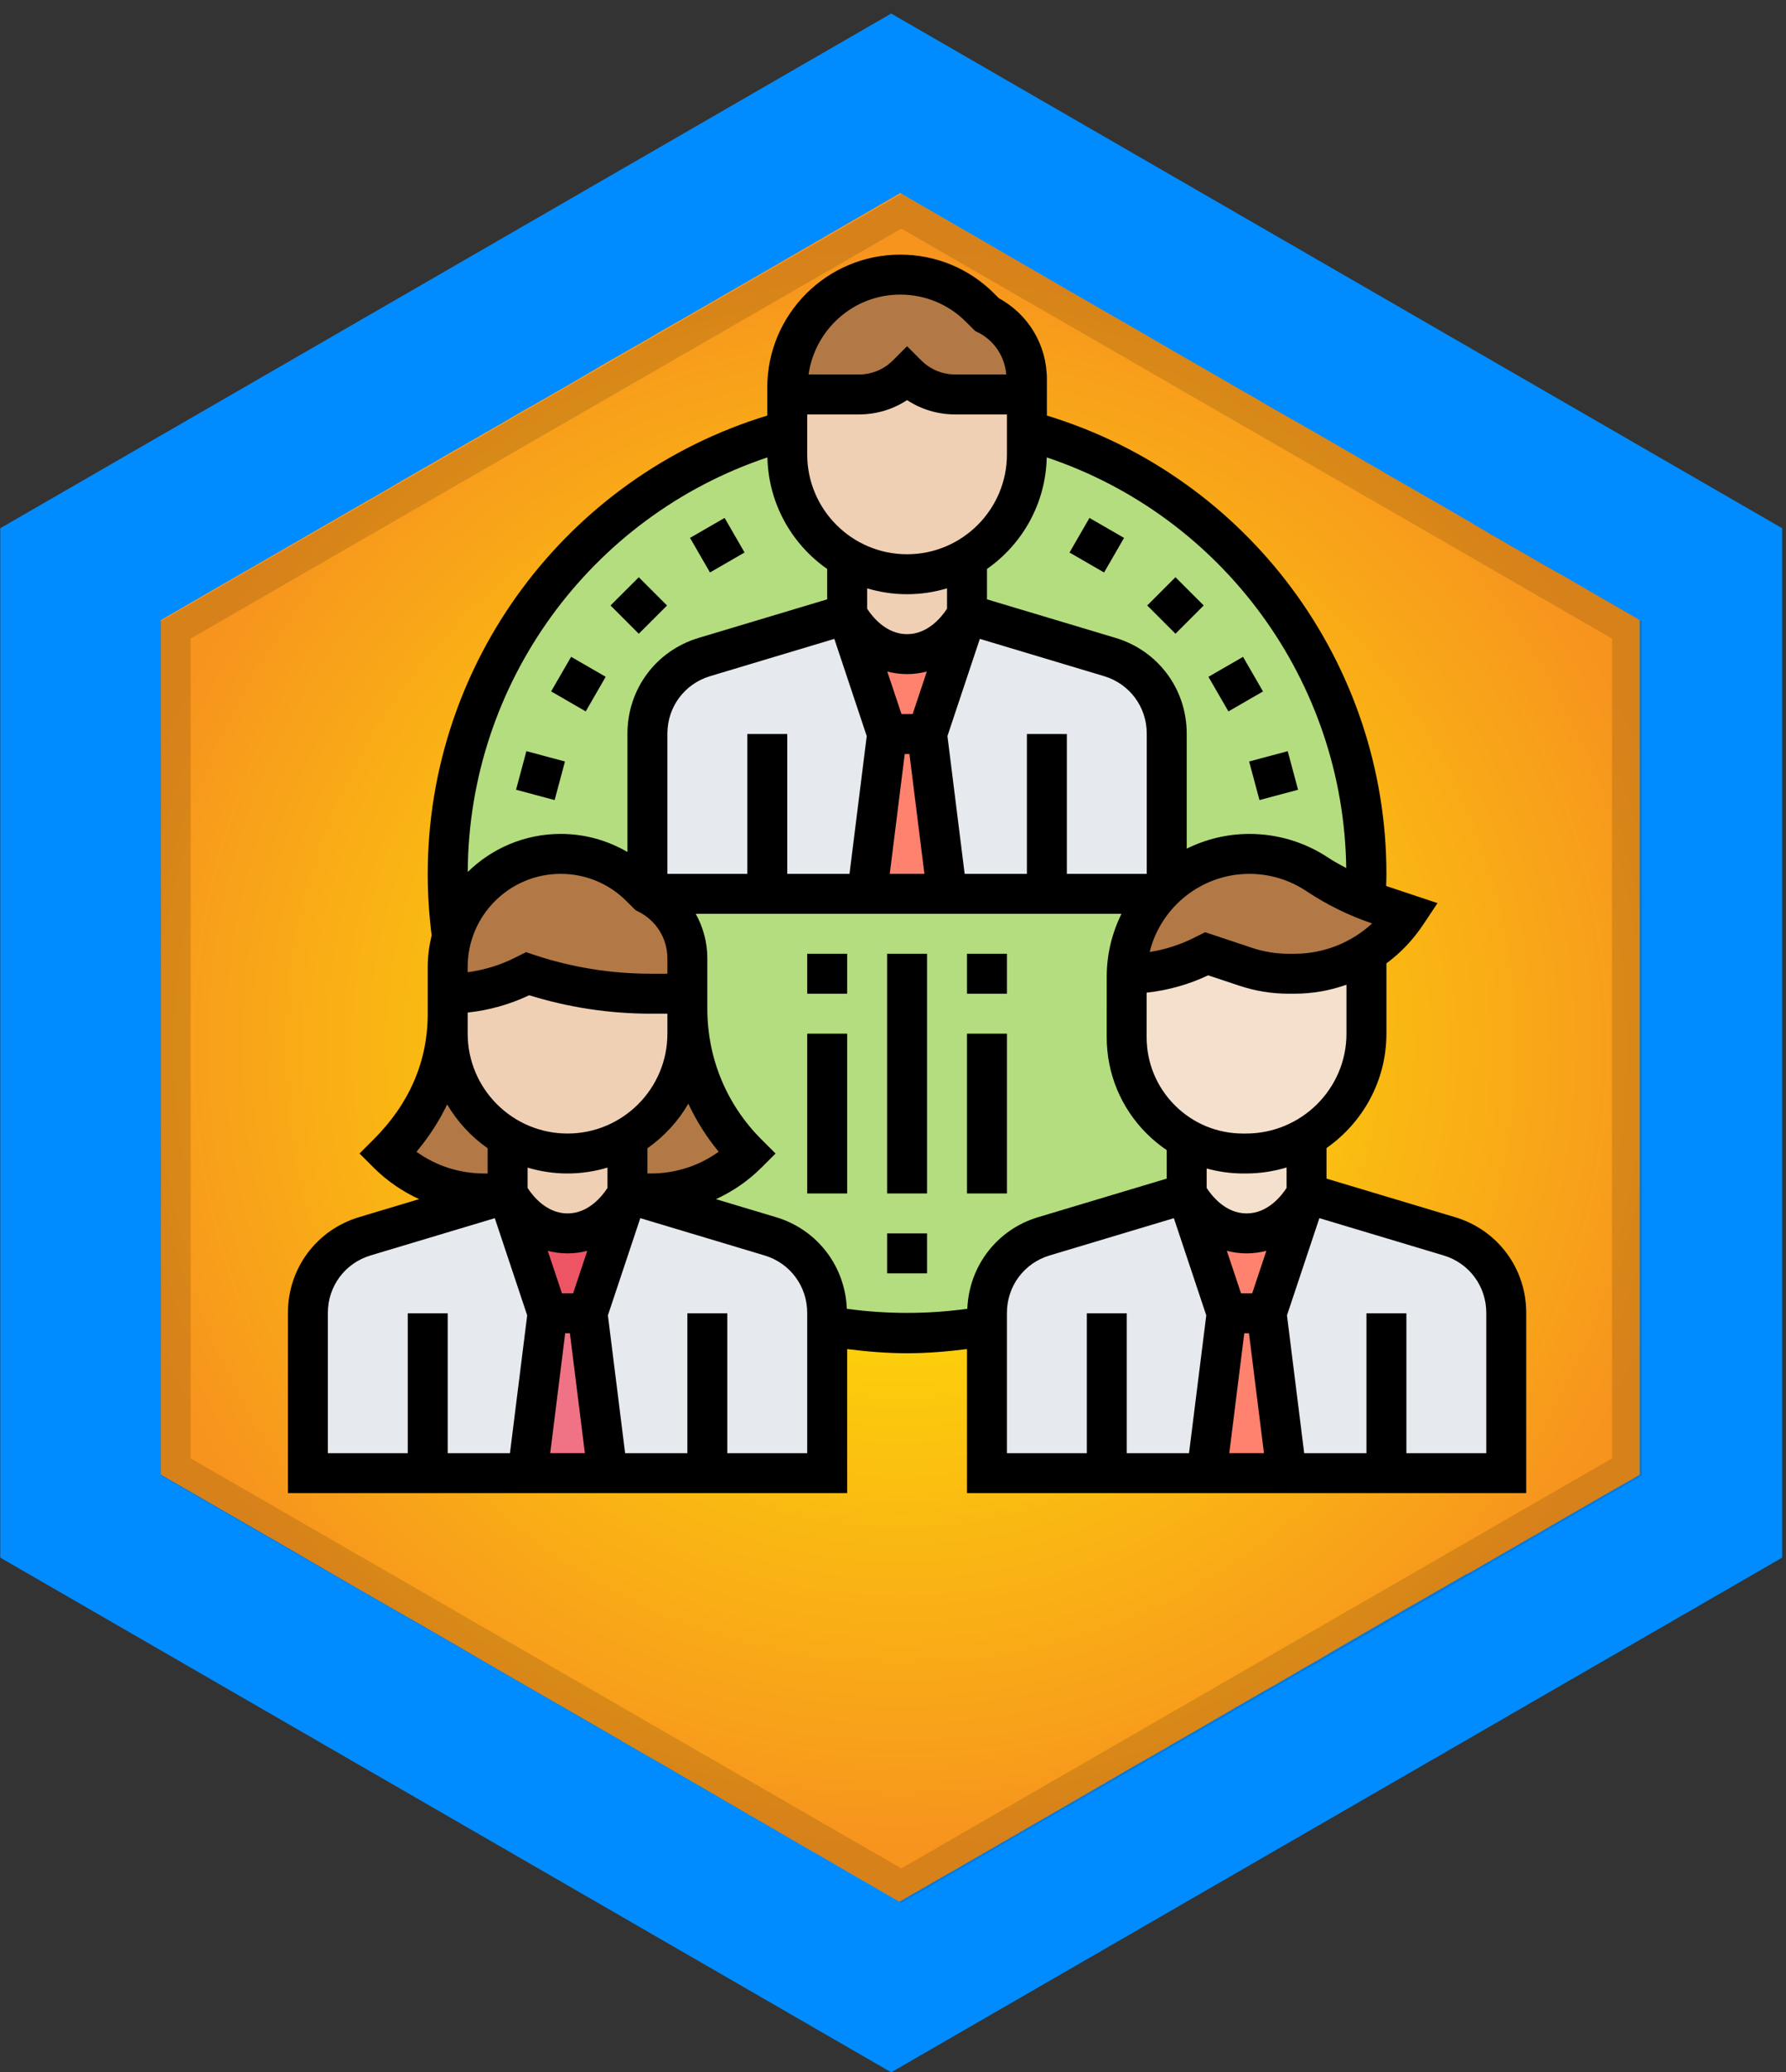<svg enable-background="new 0 0 110.979 128.417" height="847.4" viewBox="0 0 730.4 847.4" width="730.4" xmlns="http://www.w3.org/2000/svg" xmlns:xlink="http://www.w3.org/1999/xlink"><rect x="0" y="0" width="730.4" height="847.4" fill="#333333" stroke="none"/><radialGradient id="a" cx="56.098" cy="64.632" gradientTransform="matrix(6.574 0 0 6.577 -.58 3.226)" gradientUnits="userSpaceOnUse" r="49.688"><stop offset="0" stop-color="#fff200"/><stop offset="1" stop-color="#f7941e"/></radialGradient><path d="m110.954 32.351v64l-55.426 32-55.424-32v-64l55.424-32z" fill="#008cff" transform="matrix(6.574 0 0 6.577 -.58 3.226)"/><path d="m670.587 253.543v349.479l-.066.066-.131.066-2.695 1.578-2.432 1.381-4.076 2.302-27.281 15.718-.066.066-.855.526-.394.197-3.616 2.104-5.259 2.959-.657.395-3.155 1.841-7.428 4.275-5.588 3.223-4.865 2.828-1.578.855-.855.329-.723.46-6.574 3.749-.197.132-13.148 7.563-3.353 1.907-.92.526-.197.132-.92.526-.066.066-6.837 3.88-.263.197-.46.263-7.626 4.406-2.958 1.71-.131.132h-.066l-2.761 1.578-7.363 4.275-5.719 3.42-7.757 4.406-.526.329-.789.46-.263.197-.263.132-.131.066-.657.395-1.906 1.118-.197.066-1.052.592v.066l-2.63 1.513-1.775 1.052-.723.395-1.183.592-.131.132-.263.132-4.536 2.565-.394.263-1.578.921-.131.066-1.906 1.118-.986.526-1.446.855-1.578.921h-.066l-2.761 1.644-1.906 1.118-.197.132-1.972 1.118-8.94 5.195-3.287 1.907-1.643.921-4.602 2.631-.197.132h-.066l-2.038 1.184-.329.197-1.578.986-5.522 3.157-4.141 2.368-.394.197-3.287 1.907c-.066.066-.066.066-.066 0l-3.484 2.039-1.906 1.118-4.996 2.894-.329.197-.329.197-.197.066c0 .066-.066.066-.066.066l-.131.132-1.643.921-6.574 3.814-1.118.658-.263.132-2.498 1.447-9.335 5.393-2.367 1.381-.592.329-1.578.921-5.259 3.025-1.709.986-1.841 1.052-.066.066-1.315.789-1.512.855-2.301 1.315-5.456 3.157-.066.066-.592.329-8.677 4.998-.131.066-5.193 3.025-4.01 2.302h-.066l-9.269 5.327-.131.132-1.249.658-.394.263-3.681 2.104h-.066l-.855.526-1.249.723-1.775 1.052h-.066l-1.315.789-.394-.197-7.494-4.341-.131-.066-1.315-.789-5.588-3.223-.197-.066-2.169-1.25-.066-.066-9.203-5.327-.066-.066-.131-.066-9.006-5.195-.197-.132h-.066l-5.456-3.157-.394-.263-2.235-1.25-1.183-.723-.131-.066-4.339-2.499-.263-.197-.592-.329-.657-.395-.855-.46-1.775-1.052-.789-.46h-.066l-4.733-2.762-1.578-.855-2.564-1.513-.329-.197-.197-.132-9.203-5.327h-.066l-.723-.46-2.432-1.447h-.066l-1.775-1.052-4.076-2.368-.197-.066-.394-.263-.263-.132-8.48-4.932-2.564-1.513-4.47-2.565-3.813-2.17-.723-.395-6.574-3.814-11.307-6.577c-.066-.066-.131-.132-.197-.132l-8.677-4.998-25.769-14.863-1.052-.592-3.747-2.17-3.09-1.776-2.892-1.71-1.972-1.118-2.498-1.447-6.508-3.814-.263-.132-18.012-10.457-.657-.395-1.183-.658-4.404-2.499-5.39-3.091-.592-.329-3.287-1.907-.066-.066-.526-.329h-.066l-.789-.46h-.066l-2.038-1.184-4.799-2.762c-.066-.066-.066-.066-.131-.066l-12.227-7.103-6.705-3.88-13.871-8.089-.592-.329-1.315-.789s-.066 0-.131-.066l-1.841-1.052-3.484-1.973-5.39-3.157-.394-.263h-.066s0 0-.066 0l-3.221-1.907-4.602-2.631-4.47-2.565-8.02-4.669-.657-.395h-.066l-2.169-1.25-2.695-1.578h-.066l-2.827-1.644-6.508-3.749-.526-.263-.197-.132v-349.479l5.128-2.959 10.452-6.05 2.367-1.381 22.219-12.824 6.968-4.012 37.996-21.966h.066l5.982-3.42 6.902-4.077 11.964-6.905h.066l5.719-3.354 23.863-13.679 4.207-2.499 6.179-3.551 1.118-.592 10.912-6.248 5.128-2.959 2.498-1.447 2.892-1.71 4.404-2.565 2.827-1.71 3.418-1.973 3.287-1.841 3.879-2.236 7.823-4.472 4.536-2.696 4.93-2.828 4.273-2.433h.066l.329-.197 2.827-1.644 34.775-20.059.723-.395.526-.329 1.775-1.052 36.287-20.979 3.616-2.104 9.466-5.459 3.353 1.973 7.165 4.143 18.801 10.851 20.313 11.772 17.092 9.865 1.446.855 30.831 17.757 6.442 3.749 33.723 19.467 5.982 3.42 6.837 4.012 15.12 8.615 5.719 3.288 4.536 2.631 5.456 3.157 3.221 1.841 3.813 2.236 1.972 1.118 5.259 3.025.592.395 11.898 6.84 14.199 8.155 7.363 4.275 3.287 1.907.263.197v.066l1.709.921 4.339 2.565 9.598 5.524 12.753 7.366 5.128 2.894 2.892 1.644 3.221 1.841 9.532 5.524 1.118.658 5.588 3.223z" fill="url(#a)" stroke-width="6.575"/><path d="m56.158 11.572-46.07 26.56v53.12l1.67.96.63.37h.01l14.8 8.53 4.01 2.31 1.04.6 2.18 1.26.49.28.44.26.36.21 3.13 1.8 3.31 1.91 1.29.74v.01l12.71 7.32 46.07-26.56v-53.12zm44.21 78.61-44.21 25.49-12.51-7.21-17.89-10.32-13.81-7.96v-50.97l44.21-25.49 44.21 25.49z" opacity=".13" transform="matrix(6.574 0 0 6.577 -.58 3.226)"/><g transform="matrix(1.021 0 0 1.021 117.748 104.123)"><path d="m432 248c0 101.621-82.379 184-184 184s-184-82.379-184-184 82.379-184 184-184 184 82.379 184 184zm0 0" fill="#b4dd7f"/><path d="m360.078 376.16c-.078-.082-.078-.16-.078-.16l-57.199 17.121c-13.52 4.078-22.801 16.559-22.801 30.719v64.16h208v-64.16c0-14.16-9.281-26.641-22.801-30.719l-57.199-17.121s0 .078-.078.16zm0 0" fill="#e6e9ed"/><path d="m392 424 8 64h-32l8-64zm0 0" fill="#ff826e"/><path d="m407.922 376.16-15.922 47.84h-16l-15.922-47.84c.961 1.762 8.883 15.84 23.922 15.84s22.961-14.078 23.922-15.84zm0 0" fill="#ff826e"/><path d="m88.078 376.16c-.078-.082-.078-.16-.078-.16l-57.199 17.121c-13.52 4.078-22.801 16.559-22.801 30.719v64.16h208v-64.16c0-14.16-9.281-26.641-22.801-30.719l-57.199-17.121s0 .078-.078.16zm0 0" fill="#e6e9ed"/><path d="m120 424 8 64h-32l8-64zm0 0" fill="#ef7385"/><path d="m135.922 376.16-15.922 47.84h-16l-15.922-47.84c.961 1.762 8.883 15.84 23.922 15.84 15.039 0 22.961-14.078 23.922-15.84zm0 0" fill="#ed5565"/><path d="m383.762 360c8.879 0 17.117-2.32 24.238-6.48v22.48s0 .078-.078.16c-.961 1.762-8.883 15.84-23.922 15.84s-22.961-14.078-23.922-15.84c-.078-.082-.078-.16-.078-.16v-21.762c6.719 3.684 14.398 5.762 22.559 5.762zm0 0" fill="#f5e0cd"/><path d="m360 354.238c-14.32-8-24.078-23.277-24.078-40.879l.078-24.238c0-.402 0-.723.078-1.121 10.562 0 20.801-2.48 30.242-7.121l1.68-.879 15.68 5.199c5.52 1.84 11.281 2.801 17.039 2.801h2.402c10.32 0 20.16-2.961 28.641-8.32l.238.32v32c0 17.68-9.602 33.199-24 41.52-7.121 4.16-15.359 6.48-24.238 6.48h-1.203c-8.16 0-15.84-2.078-22.559-5.762zm0 0" fill="#f5e0cd"/><g fill="#b27946"><path d="m437.281 260.398 10.719 3.602c-4.238 6.48-9.84 11.762-16.238 15.68-8.48 5.359-18.32 8.32-28.641 8.32h-2.402c-5.758 0-11.52-.961-17.039-2.801l-15.68-5.199-1.68.879c-9.441 4.641-19.68 7.121-30.242 7.121.242-12.398 5.043-23.52 12.883-32h3.039v-3.039c8.719-8.082 20.32-12.961 33.121-12.961 9.68 0 19.199 2.879 27.277 8.238 5.762 3.84 11.922 7.121 18.32 9.762 2.16.879 4.32 1.68 6.562 2.398zm0 0"/><path d="m200 53.281c0-25.043 20.238-45.281 45.281-45.281 12 0 23.52 4.801 32 13.281l2.719 2.719c9.84 4.879 16 14.961 16 25.922v6.078h-28.719c-7.203 0-14.16-2.879-19.281-8-5.121 5.121-12.078 8-19.281 8h-28.719zm0 0"/><path d="m166.238 333.441c4.082 9.84 10.082 18.879 17.762 26.559-10.238 10.238-24.16 16-38.641 16h-9.359v-22.48c14.32-8.238 24-23.758 24-41.52v-9.922c0 10.883 2.16 21.441 6.238 31.363zm0 0"/><path d="m144 256c9.84 4.879 16 14.961 16 25.922v14.078h-14.719c-16.723 0-33.359-2.719-49.281-8l-1.68.879c-9.441 4.641-19.762 7.121-30.32 7.121v-10.719c0-4.562.719-9.043 1.922-13.203 2.238-7.199 6.156-13.68 11.359-18.797 8.16-8.242 19.52-13.281 32-13.281 12 0 23.52 4.801 32 13.281zm0 0"/><path d="m88 353.52v22.48h-9.359c-14.48 0-28.402-5.762-38.641-16 15.359-15.359 24-34.238 24-56v8c0 13.281 5.359 25.281 14.078 33.922 2.961 2.957 6.242 5.52 9.922 7.598zm0 0"/></g><path d="m136 353.52v22.48s0 .078-.078.16c-.961 1.762-8.883 15.84-23.922 15.84-15.039 0-22.961-14.078-23.922-15.84-.078-.082-.078-.16-.078-.16v-22.48c7.039 4.16 15.199 6.48 24 6.48s16.961-2.32 24-6.48zm0 0" fill="#f0d0b4"/><path d="m136 353.52c-7.039 4.16-15.199 6.48-24 6.48s-16.961-2.32-24-6.48c-3.68-2.078-6.961-4.641-9.922-7.598-8.719-8.641-14.078-20.641-14.078-33.922v-16c10.559 0 20.879-2.48 30.32-7.121l1.68-.879c15.922 5.281 32.559 8 49.281 8h14.719v16c0 17.762-9.68 33.281-24 41.52zm0 0" fill="#f0d0b4"/><path d="m224.078 144.16c-.078-.082-.078-.16-.078-.16l-57.199 17.121c-13.52 4.078-22.801 16.559-22.801 30.719v64.16h204.961c.398-.559.879-1.039 1.438-1.602.562-.559 1.043-1.039 1.602-1.438v-61.121c0-14.16-9.281-26.641-22.801-30.719l-57.199-17.121s0 .078-.078.16zm0 0" fill="#e6e9ed"/><path d="m256 192 8 64h-32l8-64zm0 0" fill="#ff826e"/><path d="m271.922 144.16-15.922 47.84h-16l-15.922-47.84c.961 1.762 8.883 15.84 23.922 15.84s22.961-14.078 23.922-15.84zm0 0" fill="#ff826e"/><path d="m224 121.52 24 6.48c8.801 0 16.961-2.32 24-6.48v22.48s0 .078-.078.16c-.961 1.762-8.883 15.84-23.922 15.84s-22.961-14.078-23.922-15.84c-.078-.082-.078-.16-.078-.16zm0 0" fill="#f0d0b4"/><path d="m296 70.32v9.68c0 17.762-9.68 33.281-24 41.52-7.039 4.16-15.199 6.48-24 6.48l-24-6.48c-3.68-2.078-6.961-4.641-9.922-7.598-8.719-8.641-14.078-20.641-14.078-33.922v-24h28.719c7.203 0 14.16-2.879 19.281-8 5.121 5.121 12.078 8 19.281 8h28.719zm0 0" fill="#f0d0b4"/><path d="m467.496 385.496-51.496-15.449v-12.23c14.488-10.145 24-26.879 24-45.816v-28.145c5.656-4.191 10.633-9.383 14.656-15.422l5.809-8.715-20.57-6.855c.043-1.617.105-3.23.105-4.863 0-84.551-55.656-159.062-136-183.543v-14.57c0-13.621-7.328-25.91-19.207-32.414l-1.883-1.871c-10.055-10.066-23.422-15.602-37.652-15.602-29.371 0-53.258 23.887-53.258 53.258v11.199c-80.344 24.48-136 98.992-136 183.543 0 8.238.535 16.52 1.574 24.625-.988 4.055-1.574 8.27-1.574 12.633v18.742c0 19.031-7.289 35.977-21.656 50.344l-5.664 5.656 5.664 5.656c5.352 5.352 11.535 9.551 18.215 12.617l-24.055 7.215c-17.047 5.121-28.504 20.52-28.504 38.328v72.184h224v-57.672c7.953.992 15.969 1.672 24 1.672s16.047-.68 24-1.672v57.672h224v-72.184c0-17.809-11.457-33.207-28.504-38.32zm-84.434 46.504h1.883l6 48h-13.883zm3.168-16h-4.469l-5.684-17.031c2.457.641 5.074 1.031 7.922 1.031s5.465-.391 7.91-1.031zm13.77-42.199c-1.984 3.062-7.496 10.199-16 10.199s-14.016-7.145-16-10.199v-7.801c4.688 1.289 9.566 2 14.559 2h1.211c5.637 0 11.086-.855 16.23-2.398zm24-61.801c0 22.055-18.047 40-40.23 40h-1.211c-10.32 0-20.016-4.016-27.312-11.312-7.285-7.297-11.301-17-11.293-27.32l.008-17.793c8.512-.91 16.887-3.262 24.633-6.941l12.582 4.191c6.336 2.105 12.922 3.176 19.566 3.176h2.41c7.215 0 14.246-1.246 20.84-3.602v19.602zm-128-120v56h-24.938l-6.895-55.191 12.977-38.922 49.758 14.93c10.227 3.07 17.098 12.32 17.098 23v56.184h-32v-56zm-112 0v56h-32v-56.184c0-10.68 6.871-19.922 17.105-22.992l49.758-14.93 12.977 38.922-6.902 55.184h-24.938v-56zm-112 112v-.449c8.52-.91 16.895-3.254 24.641-6.934 15.766 4.895 32.121 7.383 48.656 7.383h6.703v8c0 22.055-17.945 40-40 40-22.055 0-40-17.945-40-40zm37.258-56c9.957 0 19.309 3.871 26.344 10.922l3.664 3.652 1.16.578c7.133 3.574 11.574 10.75 11.574 18.734v6.113h-6.703c-15.922 0-31.656-2.551-46.77-7.586l-3.145-1.055-4.648 2.328c-5.871 2.938-12.238 4.832-18.734 5.711v-2.141c0-20.547 16.711-37.258 37.258-37.258zm2.742 120c5.559 0 10.93-.84 16-2.359v8.152c-1.984 3.07-7.496 10.207-16 10.207s-14.016-7.145-16-10.199v-8.152c5.07 1.512 10.441 2.352 16 2.352zm-.938 64h1.883l6 48h-13.883zm3.168-16h-4.469l-5.684-17.031c2.449.641 5.074 1.031 7.922 1.031s5.473-.391 7.91-1.031zm29.77-48v-10.113c6.68-4.672 12.273-10.766 16.391-17.832 3.195 6.848 7.258 13.305 12.152 19.227-7.879 5.664-17.285 8.719-27.176 8.719zm64-304h20.688c6.969 0 13.625-2 19.312-5.734 5.688 3.734 12.344 5.734 19.312 5.734h20.688v16c0 22.055-17.945 40-40 40s-40-17.945-40-40zm42.23 120h-4.469l-5.684-17.031c2.457.641 5.074 1.031 7.922 1.031s5.465-.391 7.91-1.031zm-2.23-48c5.559 0 10.93-.84 16-2.359v8.152c-1.984 3.07-7.496 10.207-16 10.207s-14.016-7.145-16-10.199v-8.152c5.07 1.512 10.441 2.352 16 2.352zm-.938 64h1.883l6 48h-13.883zm156.098 80h-2.406c-4.938 0-9.816-.793-14.516-2.352l-18.848-6.289-4.648 2.328c-5.52 2.762-11.477 4.648-17.574 5.602 4.434-17.945 20.664-31.289 39.953-31.289 8.152 0 16.039 2.391 22.824 6.91 8.16 5.441 17.016 9.801 26.328 12.938-8.379 7.738-19.434 12.152-31.113 12.152zm20.742-34.328c-2.383-1.312-4.812-2.551-7.078-4.07-9.426-6.281-20.383-9.602-31.695-9.602-9.016 0-17.527 2.16-25.121 5.895v-46.086c0-17.809-11.457-33.199-28.504-38.32l-51.504-15.441v-12.16c14.176-9.918 23.543-26.207 23.938-44.688 70.43 23.594 118.965 89.543 119.965 164.473zm-178.645-229.672c9.957 0 19.309 3.871 26.344 10.922l3.664 3.652 1.16.578c6.559 3.281 10.664 9.648 11.309 16.84h-20.422c-5.16 0-10.008-2.008-13.656-5.656l-5.656-5.656-5.664 5.664c-3.641 3.648-8.488 5.656-13.648 5.656h-20.152c2.578-18.039 17.977-32 36.723-32zm-53.195 65.207c.395 18.48 9.762 34.77 23.938 44.687v12.16l-51.496 15.449c-17.047 5.105-28.504 20.504-28.504 38.312v47.43c-8.039-4.695-17.184-7.246-26.742-7.246-14.48 0-27.617 5.824-37.227 15.238.328-75.574 49.105-142.277 120.031-166.031zm-128.277 259.129c4.094 6.945 9.621 12.945 16.215 17.551v10.113h-1.367c-9.871 0-19.273-3.047-27.137-8.695 4.984-5.945 9.09-12.297 12.289-18.969zm-47.785 83.48c0-10.68 6.871-19.922 17.105-22.992l49.758-14.93 12.977 38.922-6.902 55.184h-24.938v-56h-16v56h-32zm192 56.184h-32v-56h-16v56h-24.938l-6.895-55.191 12.977-38.922 49.758 14.93c10.227 3.07 17.098 12.32 17.098 23zm64.129-57.809c-15.961 2.184-32.305 2.184-48.258 0-.68-17.102-11.855-31.734-28.375-36.695l-24.055-7.215c6.68-3.066 12.863-7.266 18.223-12.625l5.656-5.656-5.664-5.656c-13.969-13.969-21.656-32.527-21.656-52.281v-20.176c0-6.422-1.68-12.527-4.648-17.887h170.527c-3.742 7.594-5.902 16.098-5.91 25.121l-.008 24.238c-.008 14.594 5.664 28.312 15.984 38.633 2.496 2.496 5.199 4.711 8.062 6.656v11.398l-51.496 15.449c-16.527 4.953-27.703 19.594-28.383 36.695zm15.871 1.625c0-10.68 6.871-19.922 17.105-22.992l49.758-14.93 12.977 38.922-6.902 55.184h-24.938v-56h-16v56h-32zm192 56.184h-32v-56h-16v56h-24.938l-6.895-55.191 12.977-38.922 49.758 14.93c10.227 3.07 17.098 12.32 17.098 23zm0 0"/><path d="m161.062 113.441 13.848-8 7.996 13.848-13.848 8zm0 0"/><path d="m129.219 140.516 11.32-11.309 11.309 11.32-11.316 11.309zm0 0"/><path d="m105.43 174.93 8-13.855 13.855 8-8 13.855zm0 0"/><path d="m91.375 214.309 4.141-15.453 15.453 4.141-4.141 15.453zm0 0"/><path d="m240 392h16v16h-16zm0 0"/><path d="m385.012 203 15.453-4.141 4.141 15.453-15.453 4.141zm0 0"/><path d="m368.711 169.086 13.859-8 7.996 13.859-13.855 7.996zm0 0"/><path d="m344.188 140.512 11.309-11.316 11.32 11.309-11.312 11.316zm0 0"/><path d="m313.059 119.305 8-13.848 13.848 7.996-8 13.848zm0 0"/><path d="m240 280h16v96h-16zm0 0"/><path d="m272 280h16v16h-16zm0 0"/><path d="m272 312h16v64h-16zm0 0"/><path d="m208 280h16v16h-16zm0 0"/><path d="m208 312h16v64h-16zm0 0"/></g></svg>